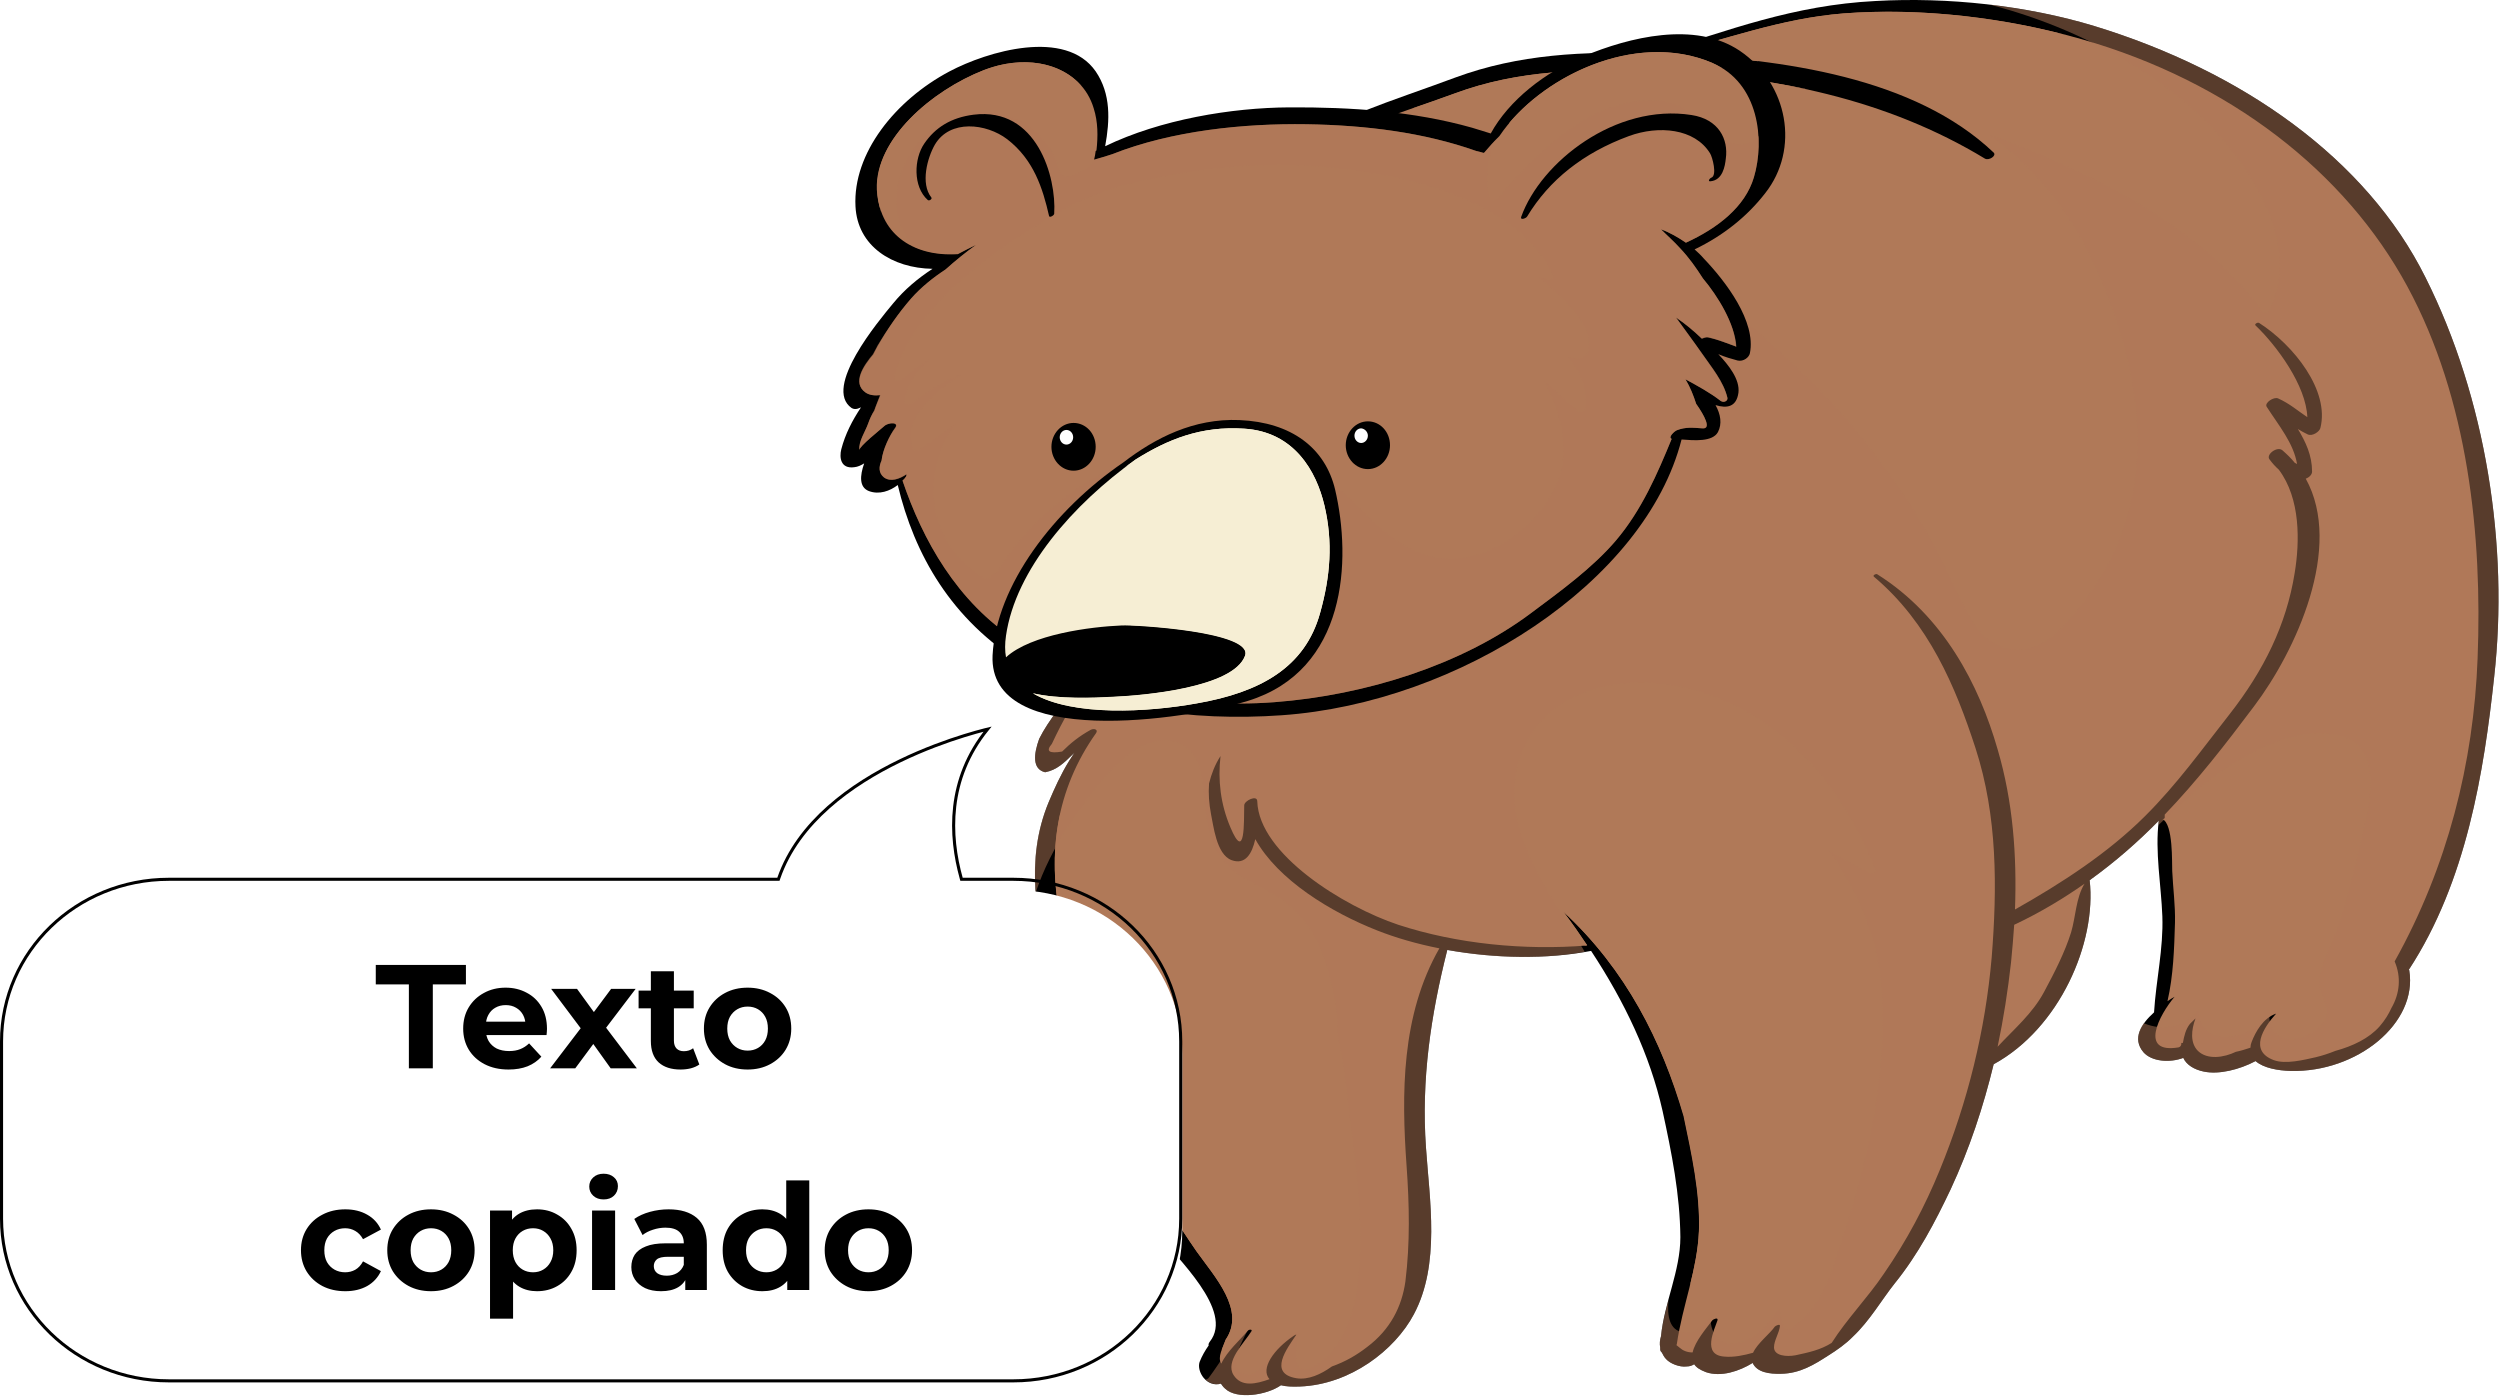 <svg width="812" height="454" viewBox="0 0 812 454" fill="none" xmlns="http://www.w3.org/2000/svg">
<path d="M787.788 90.103C768.541 51.422 728.25 23.186 680.388 8.499C658.318 1.777 632.655 -1.016 609.173 0.329C582.483 1.673 561.439 9.844 537.188 17.394H536.803C514.348 16.567 493.304 17.601 472.773 25.151C452.243 32.805 432.482 38.493 414.775 50.284C381.797 72.314 358.059 103.135 346.254 136.128C336.759 162.502 334.577 195.495 351.515 220.628C350.617 221.662 349.847 222.8 348.949 223.834C346.254 227.144 340.608 233.763 337.528 239.969C335.732 244.933 335.219 249.794 339.453 250.829C343.303 250.105 345.741 247.622 348.179 245.244C348.435 245.037 348.692 244.726 348.949 244.52C348.435 245.347 347.794 246.278 347.28 247.105C344.586 251.449 342.533 256 340.608 260.551C332.781 279.478 336.887 297.888 340.736 316.918C344.971 337.604 352.67 357.152 361.395 376.803C365.116 385.18 370.249 392.937 376.023 400.591C382.182 408.658 400.916 425.724 392.961 435.756C392.576 436.273 392.448 436.687 392.576 436.997C391.421 438.652 390.395 440.41 389.625 442.375C388.598 445.478 391.934 450.753 396.554 449.408C396.939 449.925 397.324 450.546 397.965 451.063C401.686 454.58 411.31 453.235 416.058 449.925C417.597 450.339 419.651 450.443 422.217 450.339C438.513 449.719 453.013 438.548 459.172 426.965C467.897 410.727 464.304 389.628 463.15 372.666C461.61 350.739 464.689 329.847 470.079 308.541C485.605 311.333 502.414 311.644 516.786 308.851C527.564 325.193 535.905 342.568 540.011 360.875C542.962 374.424 545.657 387.973 545.785 401.832C545.785 412.795 540.524 423.241 539.497 433.998C539.112 435.239 538.984 436.48 539.241 437.721C539.241 437.928 539.241 438.031 539.241 438.238C539.241 438.755 539.497 439.066 539.754 439.272C540.139 439.996 540.524 440.824 541.166 441.444C542.449 442.892 545.528 444.134 547.838 443.823C548.864 443.823 549.634 443.513 550.276 443.099C550.918 444.134 552.201 444.961 554.125 445.685C559.001 447.34 564.904 445.375 569.267 442.686C570.678 445.788 574.784 446.306 578.505 446.202C584.665 446.099 589.284 443.203 593.775 440.307C596.598 438.549 599.549 436.48 601.859 434.101C607.248 429.033 611.226 422.104 615.332 416.932C623.031 407.417 628.549 396.867 633.553 386.318C639.712 373.079 644.203 359.427 647.539 345.671C668.968 333.984 681.03 306.162 678.72 285.89C686.932 279.995 694.374 273.479 701.175 266.55C699.892 276.582 701.945 287.442 702.33 297.578C702.715 308.127 700.277 318.366 699.635 328.813C695.401 332.639 692.45 337.294 696.171 341.741C698.866 344.844 704.768 345.257 709.131 343.603C710.157 345.878 712.724 347.429 715.803 348.05C720.679 349.084 727.352 347.429 732.613 344.637C735.179 346.912 739.927 347.74 744.033 347.843C765.461 348.36 785.35 332.432 782.527 315.16L782.399 314.953C801.133 286.304 806.779 250.725 810.115 219.801C814.863 177.602 807.549 129.509 787.788 90.103Z" fill="black"/>
<path d="M672.689 302.852C670.636 309.368 667.3 315.884 663.964 322.09C660.243 329.123 654.212 334.191 648.823 339.983C650.747 330.881 652.159 321.78 653.185 312.575C653.57 308.541 653.955 304.404 654.212 300.37C662.552 296.44 670.123 291.889 677.052 287.028C674.229 291.682 674.229 297.681 672.689 302.852Z" fill="#B07958"/>
<path d="M804.726 213.802C803.443 247.829 794.974 281.443 777.78 312.264C779.961 317.332 779.448 322.71 776.753 327.365C775.855 329.33 774.7 331.295 772.904 333.363C769.439 337.294 764.178 339.776 758.533 341.327C756.479 342.155 754.298 342.879 752.117 343.396C748.396 344.223 742.365 345.775 738.515 344.327C730.431 341.327 735.051 333.88 739.285 329.226C735.051 330.674 732.613 335.122 731.33 338.431C731.073 339.052 730.945 339.672 730.945 340.293C729.405 340.81 727.737 341.327 726.197 341.637C722.347 343.499 716.958 344.327 713.879 341.327C711.312 338.742 711.697 334.501 713.109 330.778C712.467 331.398 711.826 332.019 711.312 332.536C709.901 334.294 709.388 336.57 709.003 338.742C708.874 338.742 708.618 338.742 708.489 338.742C708.489 338.845 708.489 339.052 708.489 339.155C708.489 339.569 708.104 340.086 707.591 340.19C694.631 342.361 701.304 329.64 706.308 323.745C705.538 324.158 704.768 324.675 703.998 325.193C705.923 316.815 706.18 308.127 706.436 299.646C706.565 294.061 705.795 288.476 705.538 282.891C705.41 280.409 705.923 267.584 702.33 266.032C702.587 266.136 703.1 265.826 703.1 265.619C703.1 265.308 703.1 264.998 703.1 264.791C703.1 264.688 703.1 264.688 703.1 264.584C713.622 253.621 722.861 241.727 732.099 229.419C745.701 211.423 761.227 177.706 748.909 155.469C750.064 155.055 750.962 154.125 750.962 153.194C750.962 147.919 748.909 143.575 746.343 139.334C747.369 139.955 748.396 140.576 749.55 141.093C751.09 141.817 753.4 140.162 753.657 139.024C756.736 126.923 745.059 112.133 733.768 104.893C733.254 104.583 732.099 105.307 732.613 105.721C739.542 112.34 749.037 125.268 749.422 135.508C746.343 133.439 743.648 131.06 739.927 129.405C738.515 128.785 735.436 130.853 736.206 132.095C740.183 138.3 744.931 143.885 746.086 150.711C745.829 150.608 745.573 150.401 745.316 150.298C744.161 148.85 742.75 147.505 741.338 146.264C739.67 144.816 735.949 147.609 737.104 149.16C738.002 150.401 739.029 151.539 740.183 152.573C747.241 161.985 746.984 175.948 745.316 186.083C742.621 202.942 735.307 217.732 724.144 232.005C715.29 243.279 707.078 254.759 696.684 265.102C684.751 276.996 669.866 286.718 654.468 295.406C655.11 277.927 653.827 260.344 648.823 243.382C642.792 222.386 631.243 200.046 609.686 186.497C609.173 186.29 608.146 186.911 608.66 187.325C626.496 202.321 635.221 223.214 641.637 242.968C648.823 265.102 648.694 288.373 646.898 311.023C644.845 334.501 639.199 357.772 629.96 380.216C625.212 391.8 619.31 402.97 611.868 413.726C606.735 421.38 599.934 428.309 594.93 436.17C591.337 438.445 587.488 439.273 583.125 440.203C580.302 440.72 576.196 440.41 576.196 437.618C576.196 435.342 577.864 433.067 578.121 430.688C578.249 429.861 576.709 430.585 576.453 430.895C574.913 433.17 570.807 436.273 569.395 439.376C566.444 440.203 563.108 440.927 560.028 440.617C552.714 440.1 556.82 431.929 557.847 428.826C558.103 427.792 556.564 428.413 556.179 428.826C554.254 431.412 550.533 435.653 549.763 439.272C547.966 439.272 546.555 438.652 545.528 437.721C545.143 437.411 544.887 437.204 544.502 436.894C544.502 436.79 544.63 436.687 544.63 436.583C546.427 424.069 551.303 412.588 551.816 399.867C552.201 387.352 549.378 374.838 546.812 362.53C539.754 338.224 528.206 314.953 507.804 296.13C510.498 299.646 513.065 303.37 515.503 307.093C495.1 308.748 473.158 306.576 454.168 300.37C436.46 294.475 408.872 277.409 408.359 260.241C408.359 258.069 404.124 260.034 404.124 261.585C403.996 266.86 404.509 280.305 399.633 268.722C396.426 261.171 395.527 253.414 396.426 245.554C394.629 248.346 393.474 251.346 392.704 254.449C392.448 257.758 392.704 261.068 393.346 264.481C394.116 267.894 395.014 277.513 400.018 279.374C404.509 281.029 406.691 277.203 407.717 272.548C415.031 285.787 432.354 296.337 447.367 302.232C453.398 304.611 460.198 306.576 467.512 308.024C455.066 329.743 455.194 355.393 456.862 378.768C457.76 391.282 458.017 403.694 456.477 416.208C455.322 424.379 451.601 431.826 444.031 437.514C440.566 440.203 436.973 442.272 432.611 443.823C429.018 446.409 424.912 448.271 421.062 447.65C411.823 446.099 417.983 438.031 421.062 433.481C420.806 433.481 420.421 433.687 420.164 433.894C413.748 438.238 409.257 444.547 412.337 447.96C407.974 449.512 403.226 450.649 400.66 446.616C397.837 442.168 404.124 436.17 406.434 432.446C406.947 431.722 405.664 431.722 405.279 432.239C402.841 435.135 398.479 438.962 396.682 442.892C395.271 440.824 397.324 437.514 398.094 435.135C404.638 425.517 394.629 414.864 388.598 406.383C376.408 388.8 367.298 371.528 359.214 352.497C351.643 334.708 347.922 316.505 344.329 297.991C340.223 277.409 342.918 256.517 356.006 238.107C356.776 236.969 355.365 236.452 354.21 237.073C350.489 239.141 347.794 241.313 344.971 244.106C340.737 244.83 339.582 244.002 341.635 241.624C343.431 237.797 345.356 233.97 347.537 230.35C349.205 227.764 350.873 225.179 352.927 222.49C353.568 221.559 354.21 220.835 354.98 220.007C354.98 220.007 354.98 219.904 354.851 219.904C356.776 217.318 358.957 214.836 361.139 212.457C364.988 207.596 369.223 202.942 374.099 198.702C366.143 203.873 359.599 210.906 353.825 217.835C348.435 208.01 345.228 197.047 343.944 187.428C342.02 171.19 345.613 154.228 350.617 138.507C361.01 106.445 384.62 77.382 415.16 55.455C432.226 43.251 452.115 37.769 472.517 30.323C493.176 22.669 514.348 22.359 536.675 23.083C576.068 24.427 613.022 32.288 644.716 51.525C646 52.249 648.566 50.594 647.539 49.56C621.876 25.151 579.275 19.152 541.422 17.498C560.67 12.843 578.121 6.017 598.779 4.362C624.314 2.397 652.03 5.81 676.154 12.74C724.144 26.496 761.74 55.766 781.886 92.999C801.775 129.716 806.266 174.293 804.726 213.802Z" fill="#B07958"/>
<path d="M398.094 435.135C397.709 436.17 397.195 437.307 396.81 438.445C398.992 436.687 400.66 434.618 401.558 431.929C404.509 423.241 397.324 415.071 392.576 407.624C381.926 391.075 371.661 374.527 364.09 356.841C356.519 339.052 351.258 320.538 347.152 302.025C345.099 292.716 343.688 283.615 343.944 274.203C344.073 270.79 344.329 267.273 344.458 263.86C341.891 275.03 342.148 286.614 344.329 297.991C347.922 316.505 351.643 334.708 359.214 352.394C367.298 371.528 376.408 388.8 388.598 406.383C394.629 414.864 404.638 425.517 398.094 435.135Z" fill="#B07958"/>
<path d="M580.302 16.463C589.541 13.671 599.164 12.016 608.916 10.878C626.239 9.017 644.075 9.017 661.269 10.258C664.092 10.464 666.915 10.775 669.61 10.982C647.154 5.293 622.133 2.604 598.779 4.362C578.249 6.017 560.669 12.843 541.422 17.497C551.046 17.911 561.054 18.635 570.935 19.876C574.014 18.635 577.222 17.497 580.302 16.463Z" fill="#B07958"/>
<path d="M548.865 417.656C550.533 413.519 552.072 409.279 553.099 404.935C557.59 385.284 556.948 366.356 548.608 347.326C540.781 329.743 527.949 315.057 516.016 299.129C506.264 286.201 499.72 272.341 495.998 257.655C494.33 275.237 503.954 291.475 514.733 307.093C514.989 307.093 515.246 307.093 515.502 306.989C513.064 303.369 510.498 299.75 507.803 296.13C528.206 315.057 539.754 338.224 546.94 362.426C549.506 374.734 552.329 387.249 551.816 399.867C551.559 405.969 550.276 411.864 548.865 417.656Z" fill="#B07958"/>
<path opacity="0.5" d="M787.788 90.103C768.541 51.422 728.25 23.186 680.388 8.499C669.61 5.19 657.933 2.914 646.128 1.466C663.065 5.81 678.977 12.636 693.22 21.428C709.002 31.046 722.219 43.354 730.944 57.731C739.157 70.969 744.161 86.483 736.975 100.756C736.59 101.584 735.307 101.894 734.666 100.963C715.29 73.865 680.26 56.179 645.358 43.354C669.481 60.006 682.184 85.656 689.242 110.168C697.711 139.748 696.684 169.535 676.41 195.909C671.919 201.804 664.092 211.94 653.955 210.906C644.46 209.872 640.097 201.391 637.017 195.082C631.756 183.911 626.624 173.052 619.566 162.502C610.328 148.539 599.806 134.99 587.231 122.786C563.364 99.618 535.391 76.968 501.131 64.143C482.654 57.213 463.406 52.145 443.389 48.939C435.69 47.698 427.991 47.181 420.164 46.974C418.367 48.008 416.571 49.146 414.775 50.387C381.797 72.314 358.059 103.135 346.254 136.128C336.759 162.502 334.577 195.495 351.515 220.628C350.617 221.662 349.847 222.8 348.949 223.834C346.254 227.144 340.608 233.763 337.528 239.969C335.732 244.933 335.219 249.794 339.453 250.829C343.303 250.105 345.741 247.622 348.179 245.244C348.435 245.037 348.692 244.726 348.949 244.52C348.435 245.347 347.794 246.278 347.28 247.105C344.586 251.449 342.533 256 340.608 260.551C336.502 270.48 335.604 280.202 336.374 290.027C337.015 287.959 337.785 286.097 338.427 284.442C341.506 277.099 345.612 269.963 350.488 263.24C355.236 256.621 369.094 236.659 382.182 241.106C390.651 244.002 390.651 254.759 391.293 260.861C391.806 265.826 392.319 270.376 394.501 275.031C397.965 282.581 404.124 285.373 412.08 289.614C423.243 295.509 428.376 305.024 431.327 315.264C433.252 321.986 434.535 329.019 434.407 335.949C436.717 346.499 437.743 357.358 439.026 367.908C440.694 381.664 442.491 395.626 441.593 409.486C440.951 420.242 439.539 431.722 431.071 440.514C429.403 442.272 422.217 447.753 421.19 442.375C420.549 439.066 421.19 435.446 422.473 432.136C419.522 433.17 416.828 434.722 415.031 436.894C413.62 438.962 412.208 441.134 410.54 442.996C409 444.858 405.921 447.96 402.969 445.582C400.403 443.41 401.815 439.479 402.841 436.997C403.739 435.032 404.638 433.17 405.664 431.205C400.018 435.653 396.425 442.479 392.576 447.547C392.319 447.857 391.934 448.064 391.549 448.064C392.833 449.305 394.629 449.925 396.682 449.408C396.939 449.925 397.324 450.546 397.965 451.063C401.686 454.58 411.31 453.235 416.058 449.925C417.597 450.339 419.651 450.443 422.217 450.339C438.513 449.719 453.013 438.548 459.172 426.965C467.897 410.727 464.304 389.628 463.15 372.666C461.61 350.739 464.689 329.847 470.079 308.541C484.835 311.23 500.874 311.644 514.732 309.161C507.418 296.44 498.308 284.339 493.945 270.687C488.684 254.138 492.919 233.97 513.578 225.386C533.595 217.111 557.462 223.834 573.501 235.108C591.209 247.519 601.987 264.791 609.173 282.581C609.429 283.305 608.146 284.132 607.248 283.615C602.757 281.236 598.394 278.754 594.032 276.168C601.987 287.649 607.633 299.75 610.071 312.885C612.894 328.399 611.354 344.947 608.916 360.565C606.478 375.562 602.372 390.248 597.496 404.935C594.545 414.036 591.209 425.62 581.328 431.619C580.687 431.929 579.66 431.515 579.404 430.895C578.505 428.826 578.12 426.758 577.992 424.689C577.864 425 577.607 425.31 577.479 425.517C574.399 429.654 570.293 435.342 563.877 436.273C557.718 437.101 555.28 431.826 555.665 427.896C555.665 427.689 555.794 427.378 555.794 427.378C553.74 430.067 551.174 433.274 546.811 432.757C542.192 432.136 541.422 427.378 541.935 422.207C540.909 426.137 539.882 429.964 539.497 433.998C539.112 435.239 538.984 436.48 539.241 437.721C539.241 437.928 539.241 438.031 539.241 438.238C539.241 438.755 539.497 439.066 539.754 439.272C540.139 439.996 540.524 440.824 541.165 441.444C542.449 442.892 545.528 444.134 547.838 443.823C548.864 443.823 549.634 443.513 550.276 443.099C550.918 444.134 552.201 444.961 554.125 445.685C559.001 447.34 564.904 445.375 569.267 442.686C570.678 445.788 574.784 446.306 578.505 446.202C584.665 446.099 589.284 443.203 593.775 440.307C596.598 438.548 599.549 436.48 601.859 434.101C607.248 429.033 611.226 422.104 615.332 416.932C623.031 407.417 628.548 396.867 633.553 386.318C639.712 373.079 644.203 359.427 647.539 345.671C668.968 333.984 681.03 306.162 678.72 285.89C686.932 279.995 694.374 273.479 701.175 266.55C701.175 267.067 701.047 267.48 701.047 267.997C708.489 260.964 715.932 253.931 724.914 248.346C733.382 243.072 744.418 237.487 755.709 238.314C774.059 239.452 770.337 258.069 767.899 268.308C765.205 279.581 762.895 291.165 758.917 302.128C756.993 307.61 753.528 313.298 753.271 318.987C753.143 322.71 756.223 326.123 755.581 329.743C754.683 334.915 744.161 340.603 739.157 335.535C737.489 333.88 736.975 331.605 737.104 329.33C733.896 333.053 729.533 336.156 724.4 336.673C717.215 337.5 714.648 333.053 713.878 328.192C710.029 333.363 702.715 335.122 696.299 332.329C694.246 335.328 693.605 338.638 696.171 341.741C698.866 344.844 704.768 345.257 709.131 343.603C710.157 345.878 712.724 347.429 715.803 348.05C720.679 349.084 727.352 347.429 732.613 344.637C735.179 346.912 739.927 347.74 744.033 347.843C765.461 348.36 785.35 332.432 782.527 315.16L782.399 314.953C801.133 286.304 806.779 250.725 810.115 219.801C814.863 177.602 807.549 129.509 787.788 90.103Z" fill="#B07958"/>
<path d="M557.718 25.461C558.36 25.255 559.001 24.944 559.643 24.737C552.072 23.91 544.502 23.393 536.803 23.082C514.348 22.359 493.304 22.669 472.645 30.322C467.897 32.081 463.15 33.736 458.53 35.287C468.796 33.115 479.317 30.84 489.711 29.185C510.883 25.772 532.825 23.91 554.382 25.255C555.537 25.255 556.692 25.358 557.718 25.461Z" fill="#B07958"/>
<path d="M562.594 25.772C571.063 26.599 579.532 27.633 587.744 29.185C580.045 27.427 572.09 26.185 564.134 25.151C563.621 25.358 563.108 25.565 562.594 25.772Z" fill="#B07958"/>
<path d="M573.373 62.695C584.536 48.526 580.943 27.22 565.032 16.463C550.533 6.741 529.104 12.119 514.476 18.221C501.773 23.393 490.096 32.598 484.193 43.354C482.14 42.734 480.087 42.113 478.163 41.493C459.172 36.114 438.77 34.77 418.752 34.873C400.018 34.977 376.921 38.803 358.957 47.491C360.497 39.114 360.882 30.529 355.878 23.186C346.126 9.12 320.719 16.67 308.401 23.186C290.822 32.494 276.963 49.767 277.862 67.039C278.503 79.967 289.795 87.104 302.883 87.311C298.136 90.413 293.773 94.034 290.052 98.584C285.432 104.169 267.211 125.889 276.579 132.508C277.22 132.922 277.99 132.922 278.632 132.715C279.017 132.612 279.273 132.405 279.658 132.301C276.835 136.542 274.525 140.989 273.242 145.954C272.601 148.539 272.986 152.366 277.477 151.746C278.632 151.642 279.658 151.125 280.685 150.505C279.273 154.538 279.017 158.262 282.224 159.503C285.561 160.744 289.025 159.503 291.591 157.538C296.981 180.085 308.914 201.287 332.268 215.664C356.134 230.35 387.058 234.384 416.314 232.315C473.8 228.282 534.365 189.083 546.17 142.748C550.276 143.058 556.178 143.575 557.975 140.369C559.386 137.68 558.873 134.577 557.205 131.577C560.926 132.715 564.006 132.198 564.647 127.544C565.161 123.2 561.439 118.546 558.103 115.029C560.285 115.96 562.466 116.581 564.391 117.098C566.315 117.511 568.112 116.063 568.368 114.719C570.422 104.48 560.67 91.551 553.227 83.794C552.457 82.863 551.431 81.933 550.404 81.002C559.643 76.554 567.47 70.349 573.373 62.695Z" fill="black"/>
<path d="M547.581 78.83C545.143 77.175 542.32 75.52 539.498 74.486C541.551 76.554 543.732 78.416 545.657 80.588C548.608 83.691 550.918 87.001 553.099 90.413C557.975 96.206 563.493 105.204 563.878 112.547C560.926 111.513 558.103 110.272 554.767 109.548C554.254 109.444 553.484 109.651 552.714 109.961C550.276 107.582 547.453 105.204 544.374 103.135C547.068 106.962 550.019 110.789 552.714 114.719C555.922 119.373 559.771 123.924 561.055 129.199C561.311 130.233 559.9 130.957 558.873 130.233C555.409 127.544 551.431 125.372 547.453 123.2C548.993 125.786 550.019 128.371 550.918 131.164C553.612 134.991 555.922 139.334 552.971 139.128C549.763 138.921 547.581 138.61 544.63 139.748C543.86 140.058 541.679 142.024 542.962 142.541C538.343 153.814 533.21 165.708 524.87 175.534C517.299 184.429 506.905 191.979 497.025 199.322C474.826 215.87 443.774 225.799 413.876 228.075C383.722 230.35 353.953 223.317 330.343 208.113C310.711 195.495 299.675 175.327 293.131 156.09C293.645 155.676 294.03 155.159 294.286 154.745C294.414 154.538 294.414 154.331 294.414 154.021C292.105 155.573 289.282 156.607 287.101 155.055C285.304 153.607 285.432 151.539 286.331 149.574C286.716 145.954 289.025 141.3 290.693 139.128C292.361 136.956 288.512 137.163 287.229 138.404C286.074 139.438 279.017 145.023 279.145 146.161C278.76 143.472 281.07 140.162 281.968 137.576C282.481 136.128 283.123 134.68 284.021 133.336C284.534 131.681 285.304 130.026 285.946 128.371C284.149 128.578 282.481 128.371 281.198 127.544C276.579 124.338 280.685 118.649 283.636 115.133C284.278 113.788 284.919 112.754 285.047 112.443C288.127 107.065 291.72 101.791 295.954 96.929C299.162 93.309 303.012 90.207 307.118 87.518C310.197 84.725 313.534 82.036 316.998 79.554C315.073 80.485 313.02 81.519 311.096 82.553C295.826 83.484 285.432 75.313 284.919 61.661C284.149 45.216 302.627 29.392 319.564 22.772C335.347 16.67 351.258 21.841 355.236 35.184C356.648 39.631 356.648 44.285 356.134 48.836C356.006 48.939 356.006 49.043 355.878 49.043C355.749 49.974 355.621 50.904 355.364 51.835C357.418 51.318 359.342 50.698 361.267 50.077C380.643 42.423 403.996 40.045 424.398 40.355C443.774 40.665 462.508 43.044 479.446 49.043C480.344 49.25 481.114 49.456 482.012 49.663C483.552 47.802 485.22 45.94 487.016 44.182C499.848 25.151 531.029 9.741 556.05 20.393C571.448 26.909 573.245 45.63 569.652 57.627C566.829 67.142 557.975 74.072 547.581 78.83Z" fill="#B07958"/>
<path d="M487.53 50.284C497.41 35.701 515.631 23.186 535.905 20.29C543.475 19.256 551.944 19.669 559.258 22.152C558.231 21.531 557.205 20.911 556.05 20.393C532.953 10.671 504.724 22.876 490.352 39.734C489.326 43.251 488.299 46.664 487.53 50.284Z" fill="#B07958"/>
<path d="M333.679 157.331C340.48 155.573 347.152 153.814 354.081 152.677C359.214 151.849 364.09 151.642 369.094 151.539C388.855 149.16 409 154.021 428.761 154.745C440.566 155.262 454.681 155.779 465.972 160.02C449.42 147.609 424.911 142.334 402.713 142.334C378.333 142.334 354.466 147.195 333.679 157.331Z" fill="#B07958"/>
<path d="M286.587 57.317C289.41 46.25 297.622 37.562 308.657 30.736C318.794 24.531 331.498 19.773 344.073 24.22C346.895 25.151 349.205 26.496 351.258 27.944C344.586 20.187 332.139 17.911 319.564 22.772C302.627 29.392 284.149 45.216 284.791 61.557C284.919 64.246 285.432 66.625 286.202 68.901C285.432 65.177 285.561 61.247 286.587 57.317Z" fill="#B07958"/>
<path opacity="0.5" d="M569.652 57.627C570.806 53.697 571.448 48.939 571.191 44.182C564.904 50.387 557.718 44.492 553.227 39.838C547.581 34.046 540.267 31.46 531.029 32.908C524.613 33.943 518.582 36.321 513.449 39.528C502.414 46.354 494.202 55.455 486.246 64.557C485.605 65.281 484.065 65.281 483.808 64.35C482.269 58.144 483.167 51.732 485.733 45.63C484.45 46.974 483.167 48.319 481.884 49.767C481.114 49.456 480.344 49.25 479.574 49.043C462.508 43.044 443.774 40.665 424.398 40.355C403.868 40.045 380.643 42.423 361.267 50.077C359.599 50.594 357.802 51.215 356.006 51.732C354.209 53.8 351.771 55.662 348.564 56.8C344.073 58.351 344.329 55.869 343.431 53.076C340.993 45.63 333.166 38.08 323.414 36.632C297.237 32.805 281.839 65.488 297.237 80.278C301.087 82.036 305.834 82.76 311.095 82.45C313.02 81.415 315.073 80.485 317.126 79.45C313.533 82.036 310.326 84.725 307.118 87.518C303.012 90.207 299.162 93.309 295.954 96.929C291.72 101.791 288.127 107.065 284.919 112.34C284.791 112.754 284.149 113.788 283.508 115.029C280.556 118.546 276.578 124.338 281.07 127.44C282.353 128.371 284.021 128.475 285.817 128.268C285.176 130.026 284.534 131.681 283.892 133.336C283.123 134.68 282.481 136.128 281.968 137.576C281.07 140.162 278.76 143.472 279.145 146.161C279.016 145.023 286.074 139.438 287.1 138.404C288.384 137.163 292.361 136.956 290.565 139.128C289.025 141.3 286.715 145.954 286.33 149.574C285.432 151.539 285.304 153.607 287.1 155.055C289.153 156.71 292.105 155.676 294.414 154.125C294.414 154.331 294.543 154.538 294.286 154.849C294.029 155.262 293.644 155.676 293.131 156.09C299.675 175.224 310.71 195.392 330.343 208.113C353.953 223.317 383.722 230.35 413.748 228.075C443.774 225.799 474.826 215.87 497.025 199.322C506.777 191.979 517.299 184.429 524.869 175.534C533.21 165.708 538.343 153.814 542.962 142.541C541.679 142.127 543.86 140.058 544.63 139.748C547.581 138.611 549.891 138.921 553.099 139.128C555.922 139.334 553.612 134.991 550.917 131.164C550.019 128.475 548.993 125.786 547.453 123.2C551.431 125.372 555.409 127.44 558.873 130.129C559.9 130.853 561.311 130.129 561.054 129.095C559.771 123.717 555.922 119.27 552.714 114.615C550.019 110.789 547.196 106.962 544.373 103.135C547.453 105.204 550.276 107.686 552.842 110.065C553.484 109.754 554.382 109.444 554.895 109.651C558.103 110.375 561.054 111.513 564.006 112.65C563.492 105.204 557.975 96.206 553.099 90.414C550.917 87.001 548.608 83.691 545.657 80.588C543.732 78.519 541.55 76.554 539.497 74.486C542.449 75.52 545.143 77.072 547.581 78.83C557.975 74.072 566.829 67.142 569.652 57.627ZM514.861 132.819C514.732 133.543 513.449 134.267 512.551 133.543C508.958 130.233 505.109 126.923 501.388 123.614C506.007 131.991 508.573 140.886 507.547 150.194C505.494 166.639 482.012 188.979 459.685 178.947C447.623 173.465 440.951 163.019 431.199 155.469C419.009 146.161 404.638 141.817 387.957 144.092C359.085 147.919 336.502 165.191 323.799 185.773C323.542 186.187 323.029 186.29 322.516 186.187C322.259 186.601 322.002 187.014 321.617 187.428C321.361 187.945 320.462 188.152 319.949 187.842C300.958 176.878 298.52 153.09 310.582 137.473C306.476 140.265 302.755 143.265 298.649 146.057C297.879 146.471 296.724 146.368 296.467 145.54C293.26 135.611 303.525 127.647 312.635 121.338C306.476 123.717 300.958 127.027 296.082 131.06C295.313 131.681 293.773 131.267 293.901 130.336C294.286 124.751 298.007 120.304 302.498 116.27C298.905 118.339 295.569 120.718 292.618 123.407C291.72 124.234 290.18 123.407 290.437 122.372C295.569 103.238 314.688 87.207 333.166 75.52C334.834 74.486 336.374 73.555 338.042 72.624C347.28 66.315 357.674 61.764 369.992 58.972C390.266 54.421 409.899 52.352 430.942 54.318C460.07 57.11 492.534 65.591 504.467 89.379C504.852 90.207 503.697 90.931 502.799 90.724C501.773 90.517 500.746 90.207 499.72 90C500.874 90.931 502.029 91.965 503.056 92.896C508.06 97.447 513.578 102.515 515.631 108.41C516.657 111.513 516.529 118.029 510.498 116.167C510.113 116.167 509.728 115.96 509.343 115.857C513.449 121.131 515.759 126.923 514.861 132.819Z" fill="#B07958"/>
<path d="M433.637 158.986C430.429 145.54 419.522 137.163 402.585 136.439C387.7 135.818 375.253 142.23 364.86 150.194C342.404 165.501 323.542 190.117 322.387 212.871C320.976 243.382 385.005 233.867 405.279 227.661C437.486 217.732 439.026 181.946 433.637 158.986Z" fill="black"/>
<path d="M327.52 215.25C345.099 202.942 376.151 204.39 396.04 211.32C404.766 214.422 390.138 218.249 386.802 219.18C380.386 221.145 373.457 222.076 366.656 222.8C357.931 223.731 330.728 225.593 327.52 215.25Z" fill="black"/>
<path d="M428.761 199.115C423.885 216.698 409.514 224.868 388.598 228.488C372.944 231.281 348.564 232.832 335.475 225.179C343.944 227.144 355.108 226.73 361.139 226.42C371.66 225.903 400.531 223.42 404.381 213.078C407.332 205.217 368.837 202.942 364.346 203.149C354.209 203.563 334.834 206.045 326.75 213.492C326.365 211.423 326.365 209.044 326.75 206.458C329.829 185.049 348.564 163.743 368.837 149.263C379.231 142.747 390.01 138.3 404.124 139.231C420.42 140.265 427.478 153.09 430.172 164.157C432.995 176.154 432.097 187.221 428.761 199.115Z" fill="#F6EED4"/>
<path d="M430.172 164.157C427.606 153.09 420.42 140.265 404.124 139.231C390.01 138.3 379.231 142.748 368.966 149.16C367.811 149.987 366.656 150.815 365.501 151.642C378.204 145.333 402.071 137.68 406.691 153.711C408.872 161.054 407.332 168.811 405.151 175.948C403.354 182.153 402.456 189.6 399.12 195.288C394.886 202.528 386.032 201.184 377.563 201.908C374.098 202.321 370.506 202.632 367.041 203.045C376.921 203.459 407.076 205.941 404.381 212.974C400.531 223.317 371.66 225.903 361.138 226.317C355.236 226.627 343.944 227.144 335.475 225.179C348.564 232.832 372.944 231.281 388.47 228.488C409.514 224.869 423.885 216.698 428.761 199.115C432.097 187.221 432.995 176.154 430.172 164.157Z" fill="#F6EED4"/>
<path d="M316.228 37.252C308.914 38.183 303.781 41.389 300.189 46.664C296.852 51.525 296.467 60.627 301.343 64.971C301.857 65.384 302.883 64.557 302.498 64.143C298.905 59.592 301.215 51.215 303.653 46.974C308.529 38.7 320.334 40.045 327.135 45.216C335.732 51.835 338.683 61.144 340.736 70.142C340.865 70.866 342.405 69.935 342.405 69.418C343.174 57.524 336.759 34.666 316.228 37.252Z" fill="black"/>
<path d="M549.378 37.355C524.869 33.529 500.489 52.559 494.074 70.452C493.689 71.59 495.613 70.969 495.998 70.349C503.184 58.455 514.219 49.663 529.104 44.182C538.727 40.665 550.404 41.699 555.408 49.767C556.178 50.904 557.846 57.11 555.793 57.731C555.28 57.937 554.51 59.075 555.665 58.868C559.515 58.455 560.284 54.007 560.541 51.525C561.439 45.216 558.231 38.7 549.378 37.355Z" fill="black"/>
<path d="M451.473 144.609C451.473 148.85 448.265 152.366 444.287 152.366C440.309 152.366 437.102 148.85 437.102 144.609C437.102 140.369 440.309 136.852 444.287 136.852C448.265 136.852 451.473 140.265 451.473 144.609Z" fill="black"/>
<path d="M444.287 141.506C444.287 142.851 443.261 143.885 442.106 143.885C440.951 143.885 439.925 142.851 439.925 141.506C439.925 140.162 440.951 139.128 442.106 139.128C443.261 139.231 444.287 140.265 444.287 141.506Z" fill="white"/>
<path d="M355.878 145.126C355.878 149.367 352.67 152.883 348.692 152.883C344.714 152.883 341.506 149.367 341.506 145.126C341.506 140.886 344.714 137.369 348.692 137.369C352.67 137.369 355.878 140.782 355.878 145.126Z" fill="black"/>
<path d="M346.382 144.402C347.587 144.402 348.564 143.337 348.564 142.024C348.564 140.71 347.587 139.645 346.382 139.645C345.178 139.645 344.201 140.71 344.201 142.024C344.201 143.337 345.178 144.402 346.382 144.402Z" fill="white"/>
<g filter="url(#filter0_i_424072_1305)">
<path d="M54.855 449L329.138 449C359.438 449 384 425.199 384 395.84V338.25C384 308.891 359.438 285.093 329.138 285.093H312.678C308.799 271.112 308.011 252.434 322.099 236C322.099 236 265.28 248.129 252.469 285.093H54.855C24.562 285.093 0 308.891 0 338.25V395.84C0 425.199 24.562 449 54.855 449Z" fill="white"/>
</g>
<path d="M312.197 285.227L312.298 285.593H312.678H329.138C359.177 285.593 383.5 309.182 383.5 338.25V395.84C383.5 424.908 359.177 448.5 329.138 448.5L54.855 448.5C24.823 448.5 0.5 424.908 0.5 395.84V338.25C0.5 309.182 24.823 285.593 54.855 285.593H252.469H252.825L252.941 285.257C259.28 266.969 276.533 254.772 292.306 247.135C300.181 243.322 307.659 240.66 313.169 238.95C315.924 238.096 318.185 237.48 319.757 237.078C320.131 236.982 320.465 236.898 320.759 236.827C307.521 253.151 308.383 271.483 312.197 285.227Z" stroke="black"/>
<path d="M132.803 347V319.736H122.051V313.4H151.331V319.736H140.579V347H132.803ZM165.178 347.384C162.234 347.384 159.642 346.808 157.402 345.656C155.194 344.504 153.482 342.936 152.266 340.952C151.05 338.936 150.442 336.648 150.442 334.088C150.442 331.496 151.034 329.208 152.218 327.224C153.434 325.208 155.082 323.64 157.162 322.52C159.242 321.368 161.594 320.792 164.218 320.792C166.746 320.792 169.018 321.336 171.034 322.424C173.082 323.48 174.698 325.016 175.882 327.032C177.066 329.016 177.658 331.4 177.658 334.184C177.658 334.472 177.642 334.808 177.61 335.192C177.578 335.544 177.546 335.88 177.514 336.2H156.538V331.832H173.578L170.698 333.128C170.698 331.784 170.426 330.616 169.882 329.624C169.338 328.632 168.586 327.864 167.626 327.32C166.666 326.744 165.546 326.456 164.266 326.456C162.986 326.456 161.85 326.744 160.858 327.32C159.898 327.864 159.146 328.648 158.602 329.672C158.058 330.664 157.786 331.848 157.786 333.224V334.376C157.786 335.784 158.09 337.032 158.698 338.12C159.338 339.176 160.218 339.992 161.338 340.568C162.49 341.112 163.834 341.384 165.37 341.384C166.746 341.384 167.946 341.176 168.97 340.76C170.026 340.344 170.986 339.72 171.85 338.888L175.834 343.208C174.65 344.552 173.162 345.592 171.37 346.328C169.578 347.032 167.514 347.384 165.178 347.384ZM178.676 347L190.244 331.832L190.1 335.96L179.012 321.176H187.412L194.42 330.824L191.252 330.92L198.5 321.176H206.468L195.332 335.816V331.784L206.852 347H198.356L191.012 336.728L194.132 337.16L186.836 347H178.676ZM221.047 347.384C218.007 347.384 215.639 346.616 213.943 345.08C212.247 343.512 211.399 341.192 211.399 338.12V315.464H218.887V338.024C218.887 339.112 219.175 339.96 219.751 340.568C220.327 341.144 221.111 341.432 222.103 341.432C223.287 341.432 224.295 341.112 225.127 340.472L227.143 345.752C226.375 346.296 225.447 346.712 224.359 347C223.303 347.256 222.199 347.384 221.047 347.384ZM207.415 327.512V321.752H225.319V327.512H207.415ZM242.838 347.384C240.086 347.384 237.638 346.808 235.494 345.656C233.382 344.504 231.702 342.936 230.454 340.952C229.238 338.936 228.63 336.648 228.63 334.088C228.63 331.496 229.238 329.208 230.454 327.224C231.702 325.208 233.382 323.64 235.494 322.52C237.638 321.368 240.086 320.792 242.838 320.792C245.558 320.792 247.99 321.368 250.134 322.52C252.278 323.64 253.958 325.192 255.174 327.176C256.39 329.16 256.998 331.464 256.998 334.088C256.998 336.648 256.39 338.936 255.174 340.952C253.958 342.936 252.278 344.504 250.134 345.656C247.99 346.808 245.558 347.384 242.838 347.384ZM242.838 341.24C244.086 341.24 245.206 340.952 246.198 340.376C247.19 339.8 247.974 338.984 248.55 337.928C249.126 336.84 249.414 335.56 249.414 334.088C249.414 332.584 249.126 331.304 248.55 330.248C247.974 329.192 247.19 328.376 246.198 327.8C245.206 327.224 244.086 326.936 242.838 326.936C241.59 326.936 240.47 327.224 239.478 327.8C238.486 328.376 237.686 329.192 237.078 330.248C236.502 331.304 236.214 332.584 236.214 334.088C236.214 335.56 236.502 336.84 237.078 337.928C237.686 338.984 238.486 339.8 239.478 340.376C240.47 340.952 241.59 341.24 242.838 341.24ZM112.155 419.384C109.371 419.384 106.891 418.824 104.715 417.704C102.539 416.552 100.827 414.968 99.579 412.952C98.363 410.936 97.755 408.648 97.755 406.088C97.755 403.496 98.363 401.208 99.579 399.224C100.827 397.208 102.539 395.64 104.715 394.52C106.891 393.368 109.371 392.792 112.155 392.792C114.875 392.792 117.243 393.368 119.259 394.52C121.275 395.64 122.763 397.256 123.723 399.368L117.915 402.488C117.243 401.272 116.395 400.376 115.371 399.8C114.379 399.224 113.291 398.936 112.107 398.936C110.827 398.936 109.675 399.224 108.651 399.8C107.627 400.376 106.811 401.192 106.203 402.248C105.627 403.304 105.339 404.584 105.339 406.088C105.339 407.592 105.627 408.872 106.203 409.928C106.811 410.984 107.627 411.8 108.651 412.376C109.675 412.952 110.827 413.24 112.107 413.24C113.291 413.24 114.379 412.968 115.371 412.424C116.395 411.848 117.243 410.936 117.915 409.688L123.723 412.856C122.763 414.936 121.275 416.552 119.259 417.704C117.243 418.824 114.875 419.384 112.155 419.384ZM139.994 419.384C137.242 419.384 134.794 418.808 132.65 417.656C130.538 416.504 128.858 414.936 127.61 412.952C126.394 410.936 125.786 408.648 125.786 406.088C125.786 403.496 126.394 401.208 127.61 399.224C128.858 397.208 130.538 395.64 132.65 394.52C134.794 393.368 137.242 392.792 139.994 392.792C142.714 392.792 145.146 393.368 147.29 394.52C149.434 395.64 151.114 397.192 152.33 399.176C153.546 401.16 154.154 403.464 154.154 406.088C154.154 408.648 153.546 410.936 152.33 412.952C151.114 414.936 149.434 416.504 147.29 417.656C145.146 418.808 142.714 419.384 139.994 419.384ZM139.994 413.24C141.242 413.24 142.362 412.952 143.354 412.376C144.346 411.8 145.13 410.984 145.706 409.928C146.282 408.84 146.57 407.56 146.57 406.088C146.57 404.584 146.282 403.304 145.706 402.248C145.13 401.192 144.346 400.376 143.354 399.8C142.362 399.224 141.242 398.936 139.994 398.936C138.746 398.936 137.626 399.224 136.634 399.8C135.642 400.376 134.842 401.192 134.234 402.248C133.658 403.304 133.37 404.584 133.37 406.088C133.37 407.56 133.658 408.84 134.234 409.928C134.842 410.984 135.642 411.8 136.634 412.376C137.626 412.952 138.746 413.24 139.994 413.24ZM174.423 419.384C172.247 419.384 170.343 418.904 168.711 417.944C167.079 416.984 165.799 415.528 164.871 413.576C163.975 411.592 163.527 409.096 163.527 406.088C163.527 403.048 163.959 400.552 164.823 398.6C165.687 396.648 166.935 395.192 168.567 394.232C170.199 393.272 172.151 392.792 174.423 392.792C176.855 392.792 179.031 393.352 180.951 394.472C182.903 395.56 184.439 397.096 185.559 399.08C186.711 401.064 187.287 403.4 187.287 406.088C187.287 408.808 186.711 411.16 185.559 413.144C184.439 415.128 182.903 416.664 180.951 417.752C179.031 418.84 176.855 419.384 174.423 419.384ZM159.159 428.312V393.176H166.311V398.456L166.167 406.136L166.647 413.768V428.312H159.159ZM173.127 413.24C174.375 413.24 175.479 412.952 176.439 412.376C177.431 411.8 178.215 410.984 178.791 409.928C179.399 408.84 179.703 407.56 179.703 406.088C179.703 404.584 179.399 403.304 178.791 402.248C178.215 401.192 177.431 400.376 176.439 399.8C175.479 399.224 174.375 398.936 173.127 398.936C171.879 398.936 170.759 399.224 169.767 399.8C168.775 400.376 167.991 401.192 167.415 402.248C166.839 403.304 166.551 404.584 166.551 406.088C166.551 407.56 166.839 408.84 167.415 409.928C167.991 410.984 168.775 411.8 169.767 412.376C170.759 412.952 171.879 413.24 173.127 413.24ZM192.3 419V393.176H199.788V419H192.3ZM196.044 389.576C194.668 389.576 193.548 389.176 192.684 388.376C191.82 387.576 191.388 386.584 191.388 385.4C191.388 384.216 191.82 383.224 192.684 382.424C193.548 381.624 194.668 381.224 196.044 381.224C197.42 381.224 198.54 381.608 199.404 382.376C200.268 383.112 200.7 384.072 200.7 385.256C200.7 386.504 200.268 387.544 199.404 388.376C198.572 389.176 197.452 389.576 196.044 389.576ZM222.577 419V413.96L222.097 412.856V403.832C222.097 402.232 221.601 400.984 220.609 400.088C219.649 399.192 218.161 398.744 216.145 398.744C214.769 398.744 213.409 398.968 212.065 399.416C210.753 399.832 209.633 400.408 208.705 401.144L206.017 395.912C207.425 394.92 209.121 394.152 211.105 393.608C213.089 393.064 215.105 392.792 217.153 392.792C221.089 392.792 224.145 393.72 226.321 395.576C228.497 397.432 229.585 400.328 229.585 404.264V419H222.577ZM214.705 419.384C212.689 419.384 210.961 419.048 209.521 418.376C208.081 417.672 206.977 416.728 206.209 415.544C205.441 414.36 205.057 413.032 205.057 411.56C205.057 410.024 205.425 408.68 206.161 407.528C206.929 406.376 208.129 405.48 209.761 404.84C211.393 404.168 213.521 403.832 216.145 403.832H223.009V408.2H216.961C215.201 408.2 213.985 408.488 213.313 409.064C212.673 409.64 212.353 410.36 212.353 411.224C212.353 412.184 212.721 412.952 213.457 413.528C214.225 414.072 215.265 414.344 216.577 414.344C217.825 414.344 218.945 414.056 219.937 413.48C220.929 412.872 221.649 411.992 222.097 410.84L223.249 414.296C222.705 415.96 221.713 417.224 220.273 418.088C218.833 418.952 216.977 419.384 214.705 419.384ZM247.638 419.384C245.206 419.384 243.014 418.84 241.062 417.752C239.11 416.632 237.558 415.08 236.406 413.096C235.286 411.112 234.726 408.776 234.726 406.088C234.726 403.368 235.286 401.016 236.406 399.032C237.558 397.048 239.11 395.512 241.062 394.424C243.014 393.336 245.206 392.792 247.638 392.792C249.814 392.792 251.718 393.272 253.35 394.232C254.982 395.192 256.246 396.648 257.142 398.6C258.038 400.552 258.486 403.048 258.486 406.088C258.486 409.096 258.054 411.592 257.19 413.576C256.326 415.528 255.078 416.984 253.446 417.944C251.846 418.904 249.91 419.384 247.638 419.384ZM248.934 413.24C250.15 413.24 251.254 412.952 252.246 412.376C253.238 411.8 254.022 410.984 254.598 409.928C255.206 408.84 255.51 407.56 255.51 406.088C255.51 404.584 255.206 403.304 254.598 402.248C254.022 401.192 253.238 400.376 252.246 399.8C251.254 399.224 250.15 398.936 248.934 398.936C247.686 398.936 246.566 399.224 245.574 399.8C244.582 400.376 243.782 401.192 243.174 402.248C242.598 403.304 242.31 404.584 242.31 406.088C242.31 407.56 242.598 408.84 243.174 409.928C243.782 410.984 244.582 411.8 245.574 412.376C246.566 412.952 247.686 413.24 248.934 413.24ZM255.702 419V413.72L255.846 406.04L255.366 398.408V383.384H262.854V419H255.702ZM282.072 419.384C279.32 419.384 276.872 418.808 274.728 417.656C272.616 416.504 270.936 414.936 269.688 412.952C268.472 410.936 267.864 408.648 267.864 406.088C267.864 403.496 268.472 401.208 269.688 399.224C270.936 397.208 272.616 395.64 274.728 394.52C276.872 393.368 279.32 392.792 282.072 392.792C284.792 392.792 287.224 393.368 289.368 394.52C291.512 395.64 293.192 397.192 294.408 399.176C295.624 401.16 296.232 403.464 296.232 406.088C296.232 408.648 295.624 410.936 294.408 412.952C293.192 414.936 291.512 416.504 289.368 417.656C287.224 418.808 284.792 419.384 282.072 419.384ZM282.072 413.24C283.32 413.24 284.44 412.952 285.432 412.376C286.424 411.8 287.208 410.984 287.784 409.928C288.36 408.84 288.648 407.56 288.648 406.088C288.648 404.584 288.36 403.304 287.784 402.248C287.208 401.192 286.424 400.376 285.432 399.8C284.44 399.224 283.32 398.936 282.072 398.936C280.824 398.936 279.704 399.224 278.712 399.8C277.72 400.376 276.92 401.192 276.312 402.248C275.736 403.304 275.448 404.584 275.448 406.088C275.448 407.56 275.736 408.84 276.312 409.928C276.92 410.984 277.72 411.8 278.712 412.376C279.704 412.952 280.824 413.24 282.072 413.24Z" fill="black"/>
<defs>
<filter id="filter0_i_424072_1305" x="0" y="236" width="384" height="217" filterUnits="userSpaceOnUse" color-interpolation-filters="sRGB">
<feFlood flood-opacity="0" result="BackgroundImageFix"/>
<feBlend mode="normal" in="SourceGraphic" in2="BackgroundImageFix" result="shape"/>
<feColorMatrix in="SourceAlpha" type="matrix" values="0 0 0 0 0 0 0 0 0 0 0 0 0 0 0 0 0 0 127 0" result="hardAlpha"/>
<feOffset dy="4"/>
<feGaussianBlur stdDeviation="2"/>
<feComposite in2="hardAlpha" operator="arithmetic" k2="-1" k3="1"/>
<feColorMatrix type="matrix" values="0 0 0 0 0 0 0 0 0 0 0 0 0 0 0 0 0 0 0.25 0"/>
<feBlend mode="normal" in2="shape" result="effect1_innerShadow_424072_1305"/>
</filter>
</defs>
</svg>